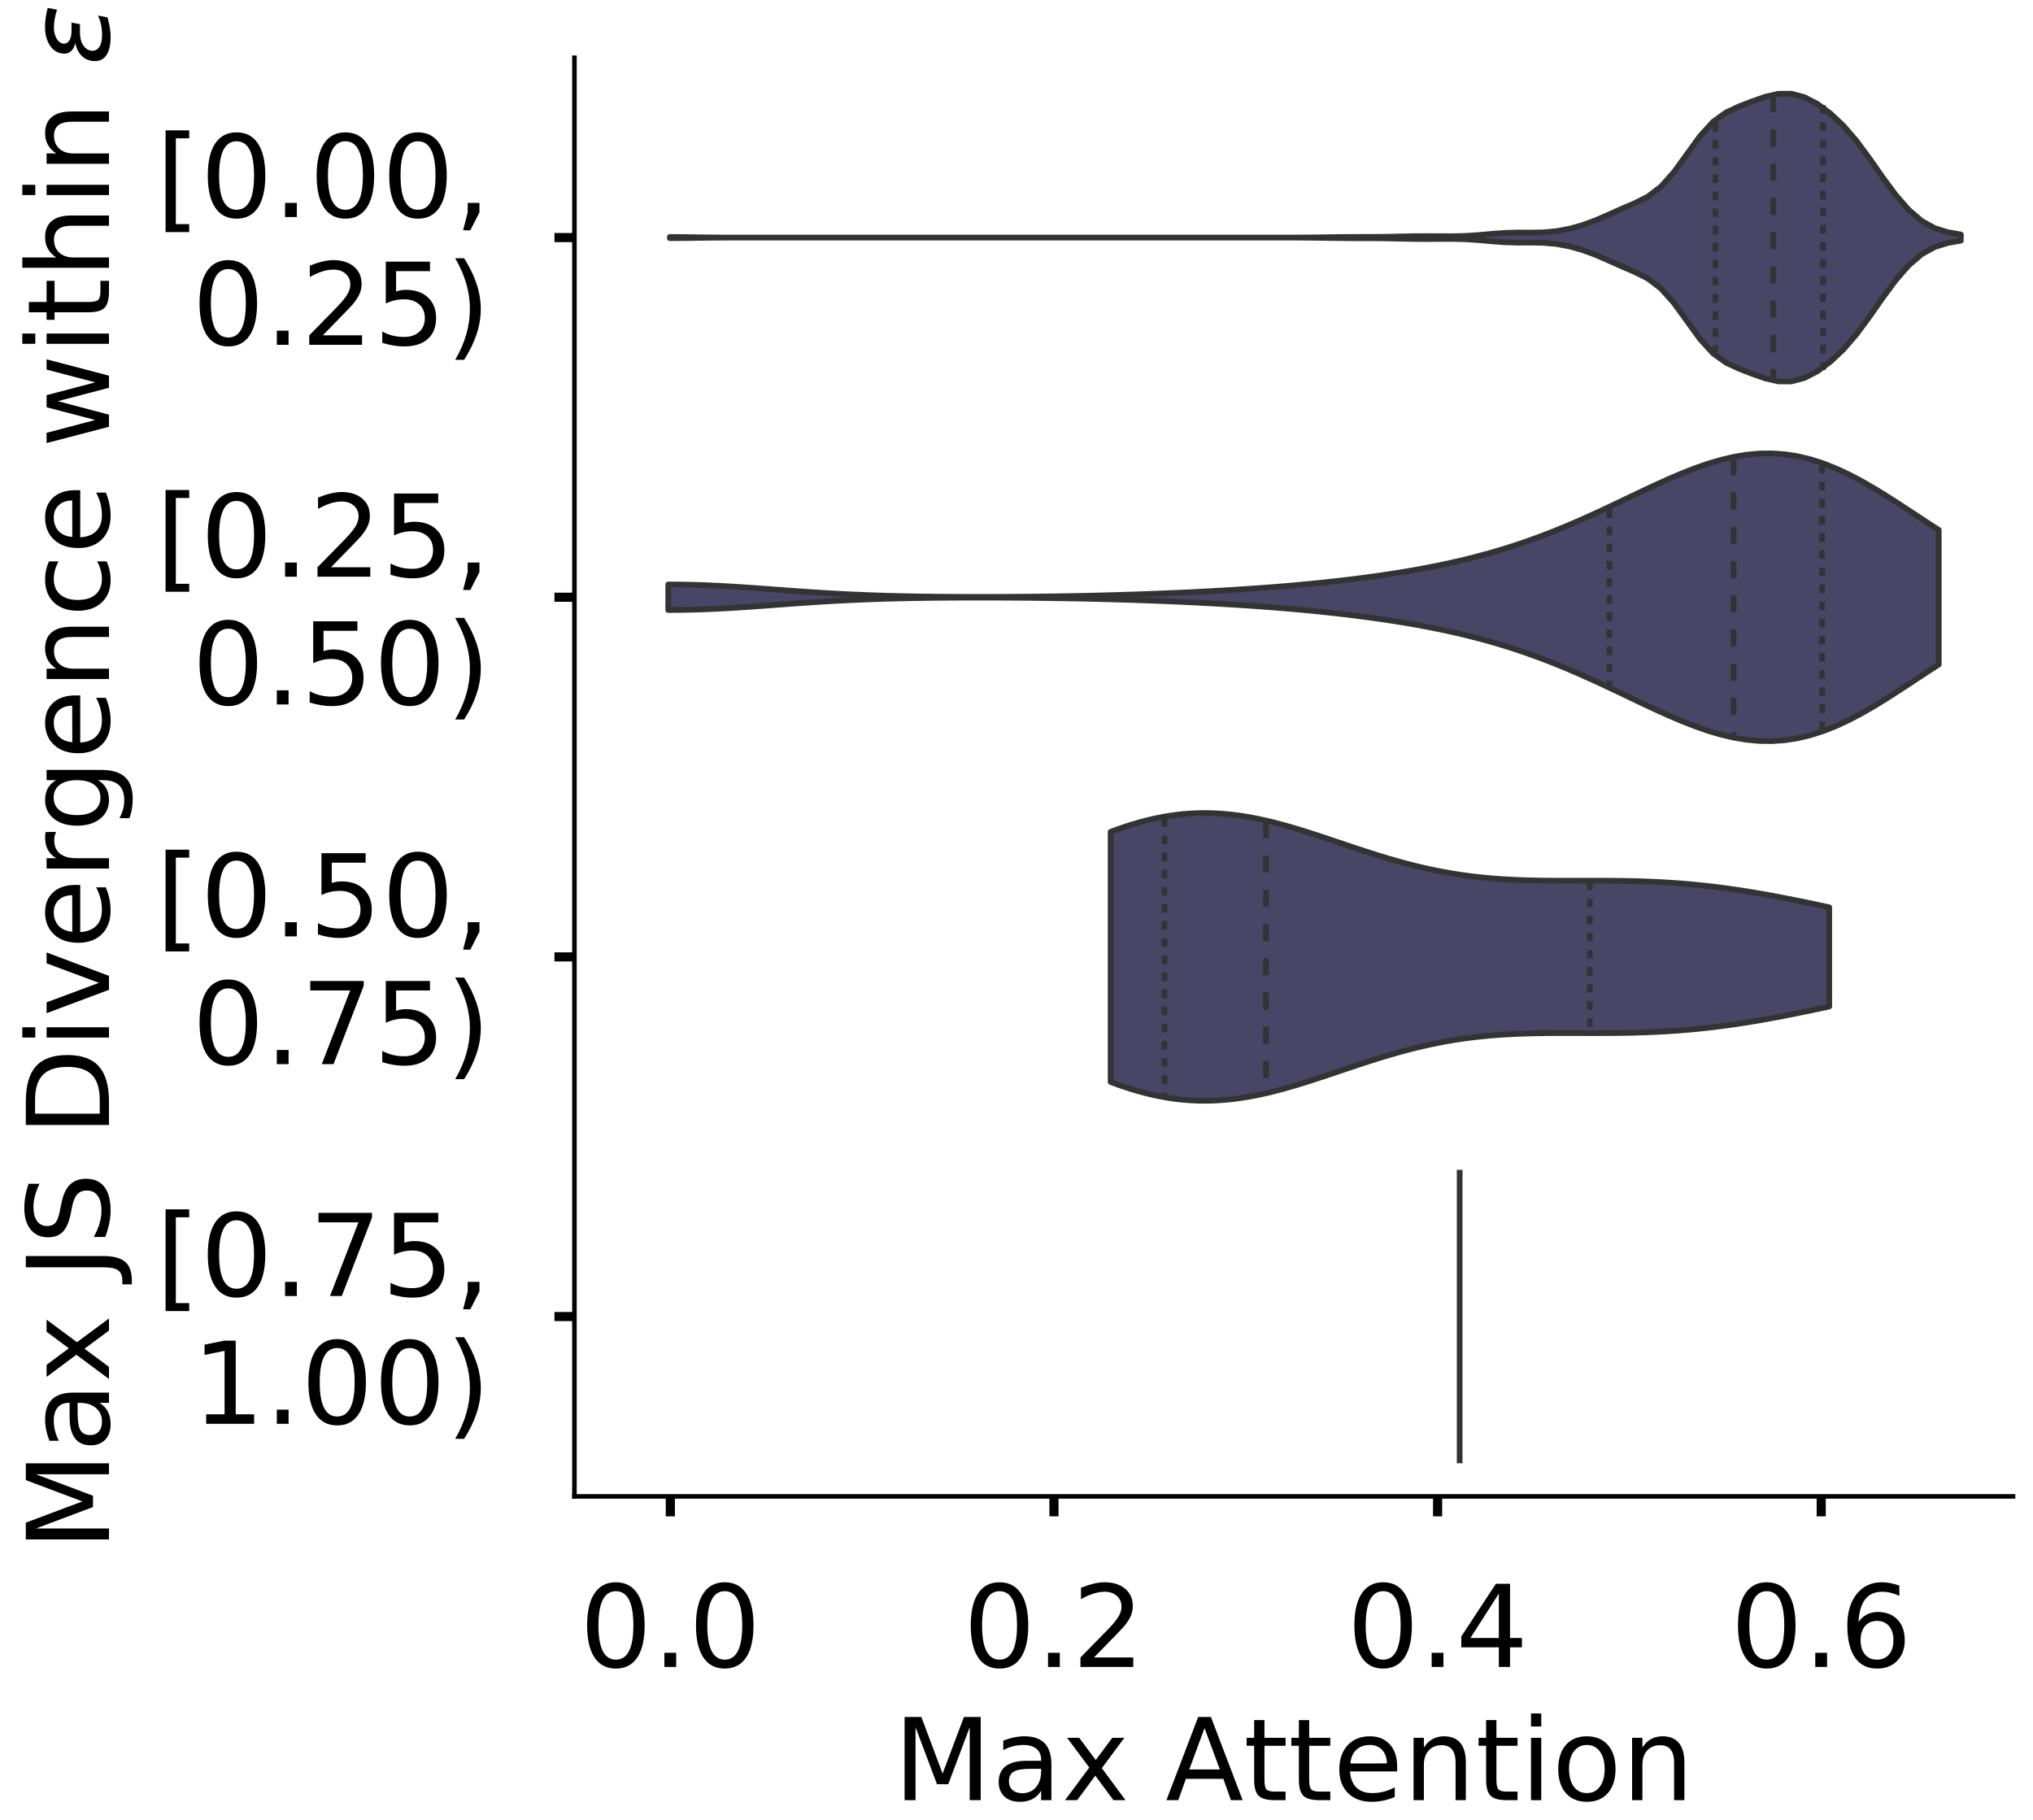 <?xml version="1.0" encoding="utf-8" standalone="no"?>
<!DOCTYPE svg PUBLIC "-//W3C//DTD SVG 1.1//EN"
  "http://www.w3.org/Graphics/SVG/1.1/DTD/svg11.dtd">
<!-- Created with matplotlib (https://matplotlib.org/) -->
<svg height="319.018pt" version="1.1" viewBox="0 0 356.395 319.018" width="356.395pt" xmlns="http://www.w3.org/2000/svg" xmlns:xlink="http://www.w3.org/1999/xlink">
 <defs>
  <style type="text/css">
*{stroke-linecap:butt;stroke-linejoin:round;}
  </style>
 </defs>
 <g id="figure_1">
  <g id="patch_1">
   <path d="M 0 319.018 
L 356.395 319.018 
L 356.395 -0 
L 0 -0 
z
" style="fill:#ffffff;"/>
  </g>
  <g id="axes_1">
   <g id="patch_2">
    <path d="M -266.855 262.318 
L -14.66 262.318 
L -14.66 10.123 
L -266.855 10.123 
z
" style="fill:#ffffff;"/>
   </g>
   <g id="patch_3">
    <path clip-path="url(#p6f1815438d)" d="M -255.392 262.318 
L -249.66 262.318 
L -249.66 250.157 
L -255.392 250.157 
z
" style="fill:#43406b;opacity:0.6;stroke:#000000;stroke-linejoin:miter;stroke-width:0.5;"/>
   </g>
   <g id="patch_4">
    <path clip-path="url(#p6f1815438d)" d="M -249.66 262.318 
L -243.928 262.318 
L -243.928 262.318 
L -249.66 262.318 
z
" style="fill:#43406b;opacity:0.6;stroke:#000000;stroke-linejoin:miter;stroke-width:0.5;"/>
   </g>
   <g id="patch_5">
    <path clip-path="url(#p6f1815438d)" d="M -243.928 262.318 
L -238.196 262.318 
L -238.196 262.318 
L -243.928 262.318 
z
" style="fill:#43406b;opacity:0.6;stroke:#000000;stroke-linejoin:miter;stroke-width:0.5;"/>
   </g>
   <g id="patch_6">
    <path clip-path="url(#p6f1815438d)" d="M -238.196 262.318 
L -232.465 262.318 
L -232.465 262.318 
L -238.196 262.318 
z
" style="fill:#43406b;opacity:0.6;stroke:#000000;stroke-linejoin:miter;stroke-width:0.5;"/>
   </g>
   <g id="patch_7">
    <path clip-path="url(#p6f1815438d)" d="M -232.465 262.318 
L -226.733 262.318 
L -226.733 262.318 
L -232.465 262.318 
z
" style="fill:#43406b;opacity:0.6;stroke:#000000;stroke-linejoin:miter;stroke-width:0.5;"/>
   </g>
   <g id="patch_8">
    <path clip-path="url(#p6f1815438d)" d="M -226.733 262.318 
L -221.001 262.318 
L -221.001 262.318 
L -226.733 262.318 
z
" style="fill:#43406b;opacity:0.6;stroke:#000000;stroke-linejoin:miter;stroke-width:0.5;"/>
   </g>
   <g id="patch_9">
    <path clip-path="url(#p6f1815438d)" d="M -221.001 262.318 
L -215.27 262.318 
L -215.27 262.318 
L -221.001 262.318 
z
" style="fill:#43406b;opacity:0.6;stroke:#000000;stroke-linejoin:miter;stroke-width:0.5;"/>
   </g>
   <g id="patch_10">
    <path clip-path="url(#p6f1815438d)" d="M -215.27 262.318 
L -209.538 262.318 
L -209.538 262.318 
L -215.27 262.318 
z
" style="fill:#43406b;opacity:0.6;stroke:#000000;stroke-linejoin:miter;stroke-width:0.5;"/>
   </g>
   <g id="patch_11">
    <path clip-path="url(#p6f1815438d)" d="M -209.538 262.318 
L -203.806 262.318 
L -203.806 262.318 
L -209.538 262.318 
z
" style="fill:#43406b;opacity:0.6;stroke:#000000;stroke-linejoin:miter;stroke-width:0.5;"/>
   </g>
   <g id="patch_12">
    <path clip-path="url(#p6f1815438d)" d="M -203.806 262.318 
L -198.075 262.318 
L -198.075 262.318 
L -203.806 262.318 
z
" style="fill:#43406b;opacity:0.6;stroke:#000000;stroke-linejoin:miter;stroke-width:0.5;"/>
   </g>
   <g id="patch_13">
    <path clip-path="url(#p6f1815438d)" d="M -198.075 262.318 
L -192.343 262.318 
L -192.343 262.318 
L -198.075 262.318 
z
" style="fill:#43406b;opacity:0.6;stroke:#000000;stroke-linejoin:miter;stroke-width:0.5;"/>
   </g>
   <g id="patch_14">
    <path clip-path="url(#p6f1815438d)" d="M -192.343 262.318 
L -186.611 262.318 
L -186.611 262.318 
L -192.343 262.318 
z
" style="fill:#43406b;opacity:0.6;stroke:#000000;stroke-linejoin:miter;stroke-width:0.5;"/>
   </g>
   <g id="patch_15">
    <path clip-path="url(#p6f1815438d)" d="M -186.611 262.318 
L -180.879 262.318 
L -180.879 262.318 
L -186.611 262.318 
z
" style="fill:#43406b;opacity:0.6;stroke:#000000;stroke-linejoin:miter;stroke-width:0.5;"/>
   </g>
   <g id="patch_16">
    <path clip-path="url(#p6f1815438d)" d="M -180.879 262.318 
L -175.148 262.318 
L -175.148 260.798 
L -180.879 260.798 
z
" style="fill:#43406b;opacity:0.6;stroke:#000000;stroke-linejoin:miter;stroke-width:0.5;"/>
   </g>
   <g id="patch_17">
    <path clip-path="url(#p6f1815438d)" d="M -175.148 262.318 
L -169.416 262.318 
L -169.416 259.278 
L -175.148 259.278 
z
" style="fill:#43406b;opacity:0.6;stroke:#000000;stroke-linejoin:miter;stroke-width:0.5;"/>
   </g>
   <g id="patch_18">
    <path clip-path="url(#p6f1815438d)" d="M -169.416 262.318 
L -163.684 262.318 
L -163.684 260.798 
L -169.416 260.798 
z
" style="fill:#43406b;opacity:0.6;stroke:#000000;stroke-linejoin:miter;stroke-width:0.5;"/>
   </g>
   <g id="patch_19">
    <path clip-path="url(#p6f1815438d)" d="M -163.684 262.318 
L -157.953 262.318 
L -157.953 259.278 
L -163.684 259.278 
z
" style="fill:#43406b;opacity:0.6;stroke:#000000;stroke-linejoin:miter;stroke-width:0.5;"/>
   </g>
   <g id="patch_20">
    <path clip-path="url(#p6f1815438d)" d="M -157.953 262.318 
L -152.221 262.318 
L -152.221 259.278 
L -157.953 259.278 
z
" style="fill:#43406b;opacity:0.6;stroke:#000000;stroke-linejoin:miter;stroke-width:0.5;"/>
   </g>
   <g id="patch_21">
    <path clip-path="url(#p6f1815438d)" d="M -152.221 262.318 
L -146.489 262.318 
L -146.489 260.798 
L -152.221 260.798 
z
" style="fill:#43406b;opacity:0.6;stroke:#000000;stroke-linejoin:miter;stroke-width:0.5;"/>
   </g>
   <g id="patch_22">
    <path clip-path="url(#p6f1815438d)" d="M -146.489 262.318 
L -140.757 262.318 
L -140.757 260.798 
L -146.489 260.798 
z
" style="fill:#43406b;opacity:0.6;stroke:#000000;stroke-linejoin:miter;stroke-width:0.5;"/>
   </g>
   <g id="patch_23">
    <path clip-path="url(#p6f1815438d)" d="M -140.757 262.318 
L -135.026 262.318 
L -135.026 260.798 
L -140.757 260.798 
z
" style="fill:#43406b;opacity:0.6;stroke:#000000;stroke-linejoin:miter;stroke-width:0.5;"/>
   </g>
   <g id="patch_24">
    <path clip-path="url(#p6f1815438d)" d="M -135.026 262.318 
L -129.294 262.318 
L -129.294 259.278 
L -135.026 259.278 
z
" style="fill:#43406b;opacity:0.6;stroke:#000000;stroke-linejoin:miter;stroke-width:0.5;"/>
   </g>
   <g id="patch_25">
    <path clip-path="url(#p6f1815438d)" d="M -129.294 262.318 
L -123.562 262.318 
L -123.562 253.197 
L -129.294 253.197 
z
" style="fill:#43406b;opacity:0.6;stroke:#000000;stroke-linejoin:miter;stroke-width:0.5;"/>
   </g>
   <g id="patch_26">
    <path clip-path="url(#p6f1815438d)" d="M -123.562 262.318 
L -117.831 262.318 
L -117.831 259.278 
L -123.562 259.278 
z
" style="fill:#43406b;opacity:0.6;stroke:#000000;stroke-linejoin:miter;stroke-width:0.5;"/>
   </g>
   <g id="patch_27">
    <path clip-path="url(#p6f1815438d)" d="M -117.831 262.318 
L -112.099 262.318 
L -112.099 251.677 
L -117.831 251.677 
z
" style="fill:#43406b;opacity:0.6;stroke:#000000;stroke-linejoin:miter;stroke-width:0.5;"/>
   </g>
   <g id="patch_28">
    <path clip-path="url(#p6f1815438d)" d="M -112.099 262.318 
L -106.367 262.318 
L -106.367 248.637 
L -112.099 248.637 
z
" style="fill:#43406b;opacity:0.6;stroke:#000000;stroke-linejoin:miter;stroke-width:0.5;"/>
   </g>
   <g id="patch_29">
    <path clip-path="url(#p6f1815438d)" d="M -106.367 262.318 
L -100.636 262.318 
L -100.636 248.637 
L -106.367 248.637 
z
" style="fill:#43406b;opacity:0.6;stroke:#000000;stroke-linejoin:miter;stroke-width:0.5;"/>
   </g>
   <g id="patch_30">
    <path clip-path="url(#p6f1815438d)" d="M -100.636 262.318 
L -94.904 262.318 
L -94.904 231.915 
L -100.636 231.915 
z
" style="fill:#43406b;opacity:0.6;stroke:#000000;stroke-linejoin:miter;stroke-width:0.5;"/>
   </g>
   <g id="patch_31">
    <path clip-path="url(#p6f1815438d)" d="M -94.904 262.318 
L -89.172 262.318 
L -89.172 206.072 
L -94.904 206.072 
z
" style="fill:#43406b;opacity:0.6;stroke:#000000;stroke-linejoin:miter;stroke-width:0.5;"/>
   </g>
   <g id="patch_32">
    <path clip-path="url(#p6f1815438d)" d="M -89.172 262.318 
L -83.44 262.318 
L -83.44 186.31 
L -89.172 186.31 
z
" style="fill:#43406b;opacity:0.6;stroke:#000000;stroke-linejoin:miter;stroke-width:0.5;"/>
   </g>
   <g id="patch_33">
    <path clip-path="url(#p6f1815438d)" d="M -83.44 262.318 
L -77.709 262.318 
L -77.709 105.741 
L -83.44 105.741 
z
" style="fill:#43406b;opacity:0.6;stroke:#000000;stroke-linejoin:miter;stroke-width:0.5;"/>
   </g>
   <g id="patch_34">
    <path clip-path="url(#p6f1815438d)" d="M -77.709 262.318 
L -71.977 262.318 
L -71.977 57.096 
L -77.709 57.096 
z
" style="fill:#43406b;opacity:0.6;stroke:#000000;stroke-linejoin:miter;stroke-width:0.5;"/>
   </g>
   <g id="patch_35">
    <path clip-path="url(#p6f1815438d)" d="M -71.977 262.318 
L -66.245 262.318 
L -66.245 35.814 
L -71.977 35.814 
z
" style="fill:#43406b;opacity:0.6;stroke:#000000;stroke-linejoin:miter;stroke-width:0.5;"/>
   </g>
   <g id="patch_36">
    <path clip-path="url(#p6f1815438d)" d="M -66.245 262.318 
L -60.514 262.318 
L -60.514 22.132 
L -66.245 22.132 
z
" style="fill:#43406b;opacity:0.6;stroke:#000000;stroke-linejoin:miter;stroke-width:0.5;"/>
   </g>
   <g id="patch_37">
    <path clip-path="url(#p6f1815438d)" d="M -60.514 262.318 
L -54.782 262.318 
L -54.782 63.177 
L -60.514 63.177 
z
" style="fill:#43406b;opacity:0.6;stroke:#000000;stroke-linejoin:miter;stroke-width:0.5;"/>
   </g>
   <g id="patch_38">
    <path clip-path="url(#p6f1815438d)" d="M -54.782 262.318 
L -49.05 262.318 
L -49.05 107.262 
L -54.782 107.262 
z
" style="fill:#43406b;opacity:0.6;stroke:#000000;stroke-linejoin:miter;stroke-width:0.5;"/>
   </g>
   <g id="patch_39">
    <path clip-path="url(#p6f1815438d)" d="M -49.05 262.318 
L -43.319 262.318 
L -43.319 180.229 
L -49.05 180.229 
z
" style="fill:#43406b;opacity:0.6;stroke:#000000;stroke-linejoin:miter;stroke-width:0.5;"/>
   </g>
   <g id="patch_40">
    <path clip-path="url(#p6f1815438d)" d="M -43.319 262.318 
L -37.587 262.318 
L -37.587 254.717 
L -43.319 254.717 
z
" style="fill:#43406b;opacity:0.6;stroke:#000000;stroke-linejoin:miter;stroke-width:0.5;"/>
   </g>
   <g id="patch_41">
    <path clip-path="url(#p6f1815438d)" d="M -37.587 262.318 
L -31.855 262.318 
L -31.855 259.278 
L -37.587 259.278 
z
" style="fill:#43406b;opacity:0.6;stroke:#000000;stroke-linejoin:miter;stroke-width:0.5;"/>
   </g>
   <g id="patch_42">
    <path clip-path="url(#p6f1815438d)" d="M -31.855 262.318 
L -26.123 262.318 
L -26.123 262.318 
L -31.855 262.318 
z
" style="fill:#43406b;opacity:0.6;stroke:#000000;stroke-linejoin:miter;stroke-width:0.5;"/>
   </g>
   <g id="matplotlib.axis_1">
    <g id="xtick_1">
     <g id="line2d_1">
      <defs>
       <path d="M 0 0 
L 0 3.5 
" id="mf4aac186ab" style="stroke:#000000;stroke-width:1.6;"/>
      </defs>
      <g/>
     </g>
     <g id="text_1">
      <!-- 0.0 -->
      <defs>
       <path d="M 31.781 66.406 
Q 24.172 66.406 20.328 58.906 
Q 16.5 51.422 16.5 36.375 
Q 16.5 21.391 20.328 13.891 
Q 24.172 6.391 31.781 6.391 
Q 39.453 6.391 43.281 13.891 
Q 47.125 21.391 47.125 36.375 
Q 47.125 51.422 43.281 58.906 
Q 39.453 66.406 31.781 66.406 
z
M 31.781 74.219 
Q 44.047 74.219 50.516 64.516 
Q 56.984 54.828 56.984 36.375 
Q 56.984 17.969 50.516 8.266 
Q 44.047 -1.422 31.781 -1.422 
Q 19.531 -1.422 13.062 8.266 
Q 6.594 17.969 6.594 36.375 
Q 6.594 54.828 13.062 64.516 
Q 19.531 74.219 31.781 74.219 
z
" id="DejaVuSans-48"/>
       <path d="M 10.688 12.406 
L 21 12.406 
L 21 0 
L 10.688 0 
z
" id="DejaVuSans-46"/>
      </defs>
      <g transform="translate(-271.295 292.215)scale(0.2 -0.2)">
       <use xlink:href="#DejaVuSans-48"/>
       <use x="63.623" xlink:href="#DejaVuSans-46"/>
       <use x="95.41" xlink:href="#DejaVuSans-48"/>
      </g>
     </g>
    </g>
    <g id="xtick_2">
     <g id="line2d_2">
      <g/>
     </g>
     <g id="text_2">
      <!-- 0.2 -->
      <defs>
       <path d="M 19.188 8.297 
L 53.609 8.297 
L 53.609 0 
L 7.328 0 
L 7.328 8.297 
Q 12.938 14.109 22.625 23.891 
Q 32.328 33.688 34.812 36.531 
Q 39.547 41.844 41.422 45.531 
Q 43.312 49.219 43.312 52.781 
Q 43.312 58.594 39.234 62.25 
Q 35.156 65.922 28.609 65.922 
Q 23.969 65.922 18.812 64.312 
Q 13.672 62.703 7.812 59.422 
L 7.812 69.391 
Q 13.766 71.781 18.938 73 
Q 24.125 74.219 28.422 74.219 
Q 39.75 74.219 46.484 68.547 
Q 53.219 62.891 53.219 53.422 
Q 53.219 48.922 51.531 44.891 
Q 49.859 40.875 45.406 35.406 
Q 44.188 33.984 37.641 27.219 
Q 31.109 20.453 19.188 8.297 
z
" id="DejaVuSans-50"/>
      </defs>
      <g transform="translate(-205.79 292.215)scale(0.2 -0.2)">
       <use xlink:href="#DejaVuSans-48"/>
       <use x="63.623" xlink:href="#DejaVuSans-46"/>
       <use x="95.41" xlink:href="#DejaVuSans-50"/>
      </g>
     </g>
    </g>
    <g id="xtick_3">
     <g id="line2d_3">
      <g/>
     </g>
     <g id="text_3">
      <!-- 0.4 -->
      <defs>
       <path d="M 37.797 64.312 
L 12.891 25.391 
L 37.797 25.391 
z
M 35.203 72.906 
L 47.609 72.906 
L 47.609 25.391 
L 58.016 25.391 
L 58.016 17.188 
L 47.609 17.188 
L 47.609 0 
L 37.797 0 
L 37.797 17.188 
L 4.891 17.188 
L 4.891 26.703 
z
" id="DejaVuSans-52"/>
      </defs>
      <g transform="translate(-140.284 292.215)scale(0.2 -0.2)">
       <use xlink:href="#DejaVuSans-48"/>
       <use x="63.623" xlink:href="#DejaVuSans-46"/>
       <use x="95.41" xlink:href="#DejaVuSans-52"/>
      </g>
     </g>
    </g>
    <g id="xtick_4">
     <g id="line2d_4">
      <g/>
     </g>
     <g id="text_4">
      <!-- 0.6 -->
      <defs>
       <path d="M 33.016 40.375 
Q 26.375 40.375 22.484 35.828 
Q 18.609 31.297 18.609 23.391 
Q 18.609 15.531 22.484 10.953 
Q 26.375 6.391 33.016 6.391 
Q 39.656 6.391 43.531 10.953 
Q 47.406 15.531 47.406 23.391 
Q 47.406 31.297 43.531 35.828 
Q 39.656 40.375 33.016 40.375 
z
M 52.594 71.297 
L 52.594 62.312 
Q 48.875 64.062 45.094 64.984 
Q 41.312 65.922 37.594 65.922 
Q 27.828 65.922 22.672 59.328 
Q 17.531 52.734 16.797 39.406 
Q 19.672 43.656 24.016 45.922 
Q 28.375 48.188 33.594 48.188 
Q 44.578 48.188 50.953 41.516 
Q 57.328 34.859 57.328 23.391 
Q 57.328 12.156 50.688 5.359 
Q 44.047 -1.422 33.016 -1.422 
Q 20.359 -1.422 13.672 8.266 
Q 6.984 17.969 6.984 36.375 
Q 6.984 53.656 15.188 63.938 
Q 23.391 74.219 37.203 74.219 
Q 40.922 74.219 44.703 73.484 
Q 48.484 72.75 52.594 71.297 
z
" id="DejaVuSans-54"/>
      </defs>
      <g transform="translate(-74.779 292.215)scale(0.2 -0.2)">
       <use xlink:href="#DejaVuSans-48"/>
       <use x="63.623" xlink:href="#DejaVuSans-46"/>
       <use x="95.41" xlink:href="#DejaVuSans-54"/>
      </g>
     </g>
    </g>
    <g id="text_5">
     <!--   -->
     <defs>
      <path id="DejaVuSans-32"/>
     </defs>
     <g transform="translate(-143.936 315.571)scale(0.2 -0.2)">
      <use xlink:href="#DejaVuSans-32"/>
     </g>
    </g>
   </g>
   <g id="matplotlib.axis_2">
    <g id="ytick_1">
     <g id="line2d_5">
      <defs>
       <path d="M 0 0 
L -3.5 0 
" id="m6518c28e8a" style="stroke:#000000;stroke-width:1.6;"/>
      </defs>
      <g/>
     </g>
     <g id="text_6">
      <!-- 0.00 -->
      <g transform="translate(-326.086 269.917)scale(0.2 -0.2)">
       <use xlink:href="#DejaVuSans-48"/>
       <use x="63.623" xlink:href="#DejaVuSans-46"/>
       <use x="95.41" xlink:href="#DejaVuSans-48"/>
       <use x="159.033" xlink:href="#DejaVuSans-48"/>
      </g>
     </g>
    </g>
    <g id="ytick_2">
     <g id="line2d_6">
      <g/>
     </g>
     <g id="text_7">
      <!-- 0.05 -->
      <defs>
       <path d="M 10.797 72.906 
L 49.516 72.906 
L 49.516 64.594 
L 19.828 64.594 
L 19.828 46.734 
Q 21.969 47.469 24.109 47.828 
Q 26.266 48.188 28.422 48.188 
Q 40.625 48.188 47.75 41.5 
Q 54.891 34.812 54.891 23.391 
Q 54.891 11.625 47.562 5.094 
Q 40.234 -1.422 26.906 -1.422 
Q 22.312 -1.422 17.547 -0.641 
Q 12.797 0.141 7.719 1.703 
L 7.719 11.625 
Q 12.109 9.234 16.797 8.062 
Q 21.484 6.891 26.703 6.891 
Q 35.156 6.891 40.078 11.328 
Q 45.016 15.766 45.016 23.391 
Q 45.016 31 40.078 35.438 
Q 35.156 39.891 26.703 39.891 
Q 22.75 39.891 18.812 39.016 
Q 14.891 38.141 10.797 36.281 
z
" id="DejaVuSans-53"/>
      </defs>
      <g transform="translate(-326.086 193.909)scale(0.2 -0.2)">
       <use xlink:href="#DejaVuSans-48"/>
       <use x="63.623" xlink:href="#DejaVuSans-46"/>
       <use x="95.41" xlink:href="#DejaVuSans-48"/>
       <use x="159.033" xlink:href="#DejaVuSans-53"/>
      </g>
     </g>
    </g>
    <g id="ytick_3">
     <g id="line2d_7">
      <g/>
     </g>
     <g id="text_8">
      <!-- 0.10 -->
      <defs>
       <path d="M 12.406 8.297 
L 28.516 8.297 
L 28.516 63.922 
L 10.984 60.406 
L 10.984 69.391 
L 28.422 72.906 
L 38.281 72.906 
L 38.281 8.297 
L 54.391 8.297 
L 54.391 0 
L 12.406 0 
z
" id="DejaVuSans-49"/>
      </defs>
      <g transform="translate(-326.086 117.9)scale(0.2 -0.2)">
       <use xlink:href="#DejaVuSans-48"/>
       <use x="63.623" xlink:href="#DejaVuSans-46"/>
       <use x="95.41" xlink:href="#DejaVuSans-49"/>
       <use x="159.033" xlink:href="#DejaVuSans-48"/>
      </g>
     </g>
    </g>
    <g id="ytick_4">
     <g id="line2d_8">
      <g/>
     </g>
     <g id="text_9">
      <!-- 0.15 -->
      <g transform="translate(-326.086 41.892)scale(0.2 -0.2)">
       <use xlink:href="#DejaVuSans-48"/>
       <use x="63.623" xlink:href="#DejaVuSans-46"/>
       <use x="95.41" xlink:href="#DejaVuSans-49"/>
       <use x="159.033" xlink:href="#DejaVuSans-53"/>
      </g>
     </g>
    </g>
    <g id="text_10">
     <!--   -->
     <g transform="translate(-333.747 139.017)rotate(-90)scale(0.176 -0.176)">
      <use xlink:href="#DejaVuSans-32"/>
     </g>
    </g>
   </g>
   <g id="patch_43">
    <path style="fill:none;stroke:#000000;stroke-linecap:square;stroke-linejoin:miter;stroke-width:0.8;"/>
   </g>
   <g id="patch_44">
    <path style="fill:none;stroke:#000000;stroke-linecap:square;stroke-linejoin:miter;stroke-width:0.8;"/>
   </g>
  </g>
  <g id="axes_2">
   <g id="patch_45">
    <path d="M 100.7 262.318 
L 352.895 262.318 
L 352.895 10.123 
L 100.7 10.123 
z
" style="fill:#ffffff;"/>
   </g>
   <g id="PolyCollection_1">
    <defs>
     <path d="M 117.432 -277.265 
L 117.432 -277.476 
L 119.718 -277.462 
L 122.004 -277.428 
L 124.29 -277.397 
L 126.576 -277.379 
L 128.862 -277.373 
L 131.148 -277.371 
L 133.434 -277.371 
L 135.72 -277.371 
L 138.006 -277.371 
L 140.292 -277.371 
L 142.578 -277.371 
L 144.864 -277.371 
L 147.15 -277.371 
L 149.436 -277.371 
L 151.722 -277.371 
L 154.008 -277.371 
L 156.294 -277.371 
L 158.58 -277.371 
L 160.866 -277.371 
L 163.152 -277.371 
L 165.438 -277.371 
L 167.724 -277.371 
L 170.01 -277.371 
L 172.296 -277.371 
L 174.582 -277.371 
L 176.867 -277.371 
L 179.153 -277.371 
L 181.439 -277.371 
L 183.725 -277.371 
L 186.011 -277.371 
L 188.297 -277.371 
L 190.583 -277.371 
L 192.869 -277.371 
L 195.155 -277.371 
L 197.441 -277.371 
L 199.727 -277.371 
L 202.013 -277.371 
L 204.299 -277.371 
L 206.585 -277.371 
L 208.871 -277.371 
L 211.157 -277.371 
L 213.443 -277.371 
L 215.729 -277.371 
L 218.015 -277.371 
L 220.301 -277.371 
L 222.587 -277.371 
L 224.873 -277.372 
L 227.159 -277.377 
L 229.445 -277.39 
L 231.731 -277.418 
L 234.017 -277.454 
L 236.303 -277.48 
L 238.589 -277.486 
L 240.875 -277.488 
L 243.161 -277.513 
L 245.447 -277.564 
L 247.733 -277.611 
L 250.019 -277.627 
L 252.305 -277.614 
L 254.591 -277.607 
L 256.877 -277.661 
L 259.163 -277.811 
L 261.449 -278.019 
L 263.735 -278.189 
L 266.021 -278.254 
L 268.307 -278.246 
L 270.593 -278.286 
L 272.879 -278.496 
L 275.165 -278.927 
L 277.451 -279.567 
L 279.737 -280.406 
L 282.023 -281.405 
L 284.309 -282.43 
L 286.595 -283.409 
L 288.881 -284.558 
L 291.167 -286.294 
L 293.453 -288.849 
L 295.739 -292.007 
L 298.025 -295.161 
L 300.311 -297.669 
L 302.597 -299.31 
L 304.883 -300.374 
L 307.169 -301.256 
L 309.455 -302.057 
L 311.741 -302.582 
L 314.027 -302.59 
L 316.313 -301.988 
L 318.599 -300.808 
L 320.885 -299.122 
L 323.171 -296.965 
L 325.457 -294.314 
L 327.743 -291.223 
L 330.029 -287.951 
L 332.315 -284.861 
L 334.601 -282.243 
L 336.887 -280.282 
L 339.173 -279.021 
L 341.459 -278.31 
L 343.745 -277.911 
L 343.745 -276.83 
L 343.745 -276.83 
L 341.459 -276.431 
L 339.173 -275.72 
L 336.887 -274.459 
L 334.601 -272.498 
L 332.315 -269.88 
L 330.029 -266.79 
L 327.743 -263.518 
L 325.457 -260.427 
L 323.171 -257.777 
L 320.885 -255.62 
L 318.599 -253.933 
L 316.313 -252.754 
L 314.027 -252.151 
L 311.741 -252.159 
L 309.455 -252.684 
L 307.169 -253.485 
L 304.883 -254.367 
L 302.597 -255.431 
L 300.311 -257.072 
L 298.025 -259.58 
L 295.739 -262.734 
L 293.453 -265.892 
L 291.167 -268.448 
L 288.881 -270.183 
L 286.595 -271.332 
L 284.309 -272.311 
L 282.023 -273.336 
L 279.737 -274.335 
L 277.451 -275.174 
L 275.165 -275.814 
L 272.879 -276.245 
L 270.593 -276.455 
L 268.307 -276.495 
L 266.021 -276.488 
L 263.735 -276.552 
L 261.449 -276.722 
L 259.163 -276.93 
L 256.877 -277.08 
L 254.591 -277.135 
L 252.305 -277.128 
L 250.019 -277.114 
L 247.733 -277.13 
L 245.447 -277.178 
L 243.161 -277.228 
L 240.875 -277.253 
L 238.589 -277.255 
L 236.303 -277.261 
L 234.017 -277.288 
L 231.731 -277.323 
L 229.445 -277.351 
L 227.159 -277.365 
L 224.873 -277.369 
L 222.587 -277.37 
L 220.301 -277.371 
L 218.015 -277.371 
L 215.729 -277.371 
L 213.443 -277.371 
L 211.157 -277.371 
L 208.871 -277.371 
L 206.585 -277.371 
L 204.299 -277.371 
L 202.013 -277.371 
L 199.727 -277.371 
L 197.441 -277.371 
L 195.155 -277.371 
L 192.869 -277.371 
L 190.583 -277.371 
L 188.297 -277.371 
L 186.011 -277.371 
L 183.725 -277.371 
L 181.439 -277.371 
L 179.153 -277.371 
L 176.867 -277.371 
L 174.582 -277.371 
L 172.296 -277.371 
L 170.01 -277.371 
L 167.724 -277.371 
L 165.438 -277.371 
L 163.152 -277.371 
L 160.866 -277.371 
L 158.58 -277.371 
L 156.294 -277.371 
L 154.008 -277.371 
L 151.722 -277.371 
L 149.436 -277.371 
L 147.15 -277.371 
L 144.864 -277.371 
L 142.578 -277.371 
L 140.292 -277.371 
L 138.006 -277.371 
L 135.72 -277.371 
L 133.434 -277.371 
L 131.148 -277.37 
L 128.862 -277.368 
L 126.576 -277.362 
L 124.29 -277.344 
L 122.004 -277.313 
L 119.718 -277.279 
L 117.432 -277.265 
z
" id="mc556d02e94" style="stroke:#333333;"/>
    </defs>
    <g clip-path="url(#pa2f96d1b0a)">
     <use style="fill:#484566;stroke:#333333;" x="0" xlink:href="#mc556d02e94" y="319.018"/>
    </g>
   </g>
   <g id="PolyCollection_2">
    <defs>
     <path d="M 117.147 -212.086 
L 117.147 -216.558 
L 119.397 -216.546 
L 121.647 -216.502 
L 123.896 -216.426 
L 126.146 -216.322 
L 128.396 -216.195 
L 130.646 -216.05 
L 132.895 -215.892 
L 135.145 -215.727 
L 137.395 -215.561 
L 139.645 -215.398 
L 141.894 -215.242 
L 144.144 -215.097 
L 146.394 -214.966 
L 148.643 -214.849 
L 150.893 -214.747 
L 153.143 -214.66 
L 155.393 -214.587 
L 157.642 -214.528 
L 159.892 -214.481 
L 162.142 -214.445 
L 164.392 -214.419 
L 166.641 -214.4 
L 168.891 -214.39 
L 171.141 -214.385 
L 173.391 -214.387 
L 175.64 -214.394 
L 177.89 -214.407 
L 180.14 -214.425 
L 182.39 -214.448 
L 184.639 -214.478 
L 186.889 -214.513 
L 189.139 -214.554 
L 191.389 -214.602 
L 193.638 -214.657 
L 195.888 -214.719 
L 198.138 -214.788 
L 200.388 -214.864 
L 202.637 -214.947 
L 204.887 -215.038 
L 207.137 -215.136 
L 209.387 -215.243 
L 211.636 -215.358 
L 213.886 -215.482 
L 216.136 -215.616 
L 218.386 -215.76 
L 220.635 -215.916 
L 222.885 -216.083 
L 225.135 -216.264 
L 227.385 -216.459 
L 229.634 -216.669 
L 231.884 -216.896 
L 234.134 -217.139 
L 236.383 -217.401 
L 238.633 -217.682 
L 240.883 -217.985 
L 243.133 -218.31 
L 245.382 -218.661 
L 247.632 -219.04 
L 249.882 -219.449 
L 252.132 -219.892 
L 254.381 -220.371 
L 256.631 -220.892 
L 258.881 -221.456 
L 261.131 -222.066 
L 263.38 -222.727 
L 265.63 -223.439 
L 267.88 -224.204 
L 270.13 -225.022 
L 272.379 -225.893 
L 274.629 -226.814 
L 276.879 -227.781 
L 279.129 -228.789 
L 281.378 -229.829 
L 283.628 -230.892 
L 285.878 -231.966 
L 288.128 -233.036 
L 290.377 -234.088 
L 292.627 -235.102 
L 294.877 -236.059 
L 297.127 -236.94 
L 299.376 -237.724 
L 301.626 -238.391 
L 303.876 -238.922 
L 306.126 -239.3 
L 308.375 -239.51 
L 310.625 -239.541 
L 312.875 -239.386 
L 315.124 -239.04 
L 317.374 -238.505 
L 319.624 -237.787 
L 321.874 -236.897 
L 324.123 -235.85 
L 326.373 -234.666 
L 328.623 -233.368 
L 330.873 -231.982 
L 333.122 -230.536 
L 335.372 -229.058 
L 337.622 -227.576 
L 339.872 -226.117 
L 339.872 -202.527 
L 339.872 -202.527 
L 337.622 -201.068 
L 335.372 -199.586 
L 333.122 -198.108 
L 330.873 -196.661 
L 328.623 -195.275 
L 326.373 -193.978 
L 324.123 -192.794 
L 321.874 -191.747 
L 319.624 -190.857 
L 317.374 -190.139 
L 315.124 -189.604 
L 312.875 -189.258 
L 310.625 -189.102 
L 308.375 -189.134 
L 306.126 -189.344 
L 303.876 -189.722 
L 301.626 -190.253 
L 299.376 -190.92 
L 297.127 -191.704 
L 294.877 -192.585 
L 292.627 -193.542 
L 290.377 -194.556 
L 288.128 -195.607 
L 285.878 -196.678 
L 283.628 -197.752 
L 281.378 -198.815 
L 279.129 -199.855 
L 276.879 -200.862 
L 274.629 -201.83 
L 272.379 -202.751 
L 270.13 -203.621 
L 267.88 -204.44 
L 265.63 -205.205 
L 263.38 -205.917 
L 261.131 -206.577 
L 258.881 -207.188 
L 256.631 -207.752 
L 254.381 -208.272 
L 252.132 -208.752 
L 249.882 -209.195 
L 247.632 -209.604 
L 245.382 -209.983 
L 243.133 -210.333 
L 240.883 -210.659 
L 238.633 -210.961 
L 236.383 -211.243 
L 234.134 -211.505 
L 231.884 -211.748 
L 229.634 -211.974 
L 227.385 -212.185 
L 225.135 -212.38 
L 222.885 -212.56 
L 220.635 -212.728 
L 218.386 -212.884 
L 216.136 -213.028 
L 213.886 -213.162 
L 211.636 -213.286 
L 209.387 -213.401 
L 207.137 -213.507 
L 204.887 -213.606 
L 202.637 -213.697 
L 200.388 -213.78 
L 198.138 -213.856 
L 195.888 -213.925 
L 193.638 -213.986 
L 191.389 -214.041 
L 189.139 -214.089 
L 186.889 -214.131 
L 184.639 -214.166 
L 182.39 -214.195 
L 180.14 -214.219 
L 177.89 -214.237 
L 175.64 -214.25 
L 173.391 -214.257 
L 171.141 -214.258 
L 168.891 -214.254 
L 166.641 -214.243 
L 164.392 -214.225 
L 162.142 -214.199 
L 159.892 -214.163 
L 157.642 -214.116 
L 155.393 -214.057 
L 153.143 -213.984 
L 150.893 -213.897 
L 148.643 -213.795 
L 146.394 -213.678 
L 144.144 -213.546 
L 141.894 -213.401 
L 139.645 -213.246 
L 137.395 -213.083 
L 135.145 -212.916 
L 132.895 -212.751 
L 130.646 -212.594 
L 128.396 -212.448 
L 126.146 -212.321 
L 123.896 -212.218 
L 121.647 -212.142 
L 119.397 -212.097 
L 117.147 -212.086 
z
" id="m88b8d3ee7a" style="stroke:#333333;"/>
    </defs>
    <g clip-path="url(#pa2f96d1b0a)">
     <use style="fill:#484566;stroke:#333333;" x="0" xlink:href="#m88b8d3ee7a" y="319.018"/>
    </g>
   </g>
   <g id="PolyCollection_3">
    <defs>
     <path d="M 194.701 -129.347 
L 194.701 -173.199 
L 195.974 -173.668 
L 197.246 -174.107 
L 198.519 -174.512 
L 199.791 -174.884 
L 201.064 -175.219 
L 202.336 -175.518 
L 203.608 -175.777 
L 204.881 -175.998 
L 206.153 -176.178 
L 207.426 -176.318 
L 208.698 -176.417 
L 209.971 -176.475 
L 211.243 -176.493 
L 212.516 -176.47 
L 213.788 -176.409 
L 215.061 -176.309 
L 216.333 -176.173 
L 217.606 -176.001 
L 218.878 -175.795 
L 220.151 -175.558 
L 221.423 -175.29 
L 222.696 -174.996 
L 223.968 -174.675 
L 225.24 -174.332 
L 226.513 -173.969 
L 227.785 -173.588 
L 229.058 -173.193 
L 230.33 -172.785 
L 231.603 -172.368 
L 232.875 -171.945 
L 234.148 -171.517 
L 235.42 -171.088 
L 236.693 -170.661 
L 237.965 -170.237 
L 239.238 -169.819 
L 240.51 -169.41 
L 241.783 -169.01 
L 243.055 -168.624 
L 244.328 -168.251 
L 245.6 -167.893 
L 246.872 -167.553 
L 248.145 -167.23 
L 249.417 -166.926 
L 250.69 -166.642 
L 251.962 -166.379 
L 253.235 -166.135 
L 254.507 -165.912 
L 255.78 -165.71 
L 257.052 -165.529 
L 258.325 -165.367 
L 259.597 -165.224 
L 260.87 -165.1 
L 262.142 -164.993 
L 263.415 -164.904 
L 264.687 -164.829 
L 265.96 -164.769 
L 267.232 -164.722 
L 268.504 -164.686 
L 269.777 -164.66 
L 271.049 -164.643 
L 272.322 -164.633 
L 273.594 -164.628 
L 274.867 -164.627 
L 276.139 -164.629 
L 277.412 -164.631 
L 278.684 -164.634 
L 279.957 -164.634 
L 281.229 -164.632 
L 282.502 -164.625 
L 283.774 -164.612 
L 285.047 -164.593 
L 286.319 -164.566 
L 287.591 -164.531 
L 288.864 -164.487 
L 290.136 -164.432 
L 291.409 -164.367 
L 292.681 -164.292 
L 293.954 -164.205 
L 295.226 -164.106 
L 296.499 -163.995 
L 297.771 -163.873 
L 299.044 -163.738 
L 300.316 -163.592 
L 301.589 -163.434 
L 302.861 -163.265 
L 304.134 -163.085 
L 305.406 -162.894 
L 306.679 -162.693 
L 307.951 -162.482 
L 309.223 -162.262 
L 310.496 -162.033 
L 311.768 -161.796 
L 313.041 -161.552 
L 314.313 -161.301 
L 315.586 -161.044 
L 316.858 -160.782 
L 318.131 -160.515 
L 319.403 -160.245 
L 320.676 -159.971 
L 320.676 -142.576 
L 320.676 -142.576 
L 319.403 -142.302 
L 318.131 -142.031 
L 316.858 -141.764 
L 315.586 -141.502 
L 314.313 -141.245 
L 313.041 -140.994 
L 311.768 -140.75 
L 310.496 -140.513 
L 309.223 -140.285 
L 307.951 -140.064 
L 306.679 -139.853 
L 305.406 -139.652 
L 304.134 -139.461 
L 302.861 -139.281 
L 301.589 -139.112 
L 300.316 -138.954 
L 299.044 -138.808 
L 297.771 -138.674 
L 296.499 -138.551 
L 295.226 -138.441 
L 293.954 -138.342 
L 292.681 -138.255 
L 291.409 -138.179 
L 290.136 -138.114 
L 288.864 -138.06 
L 287.591 -138.015 
L 286.319 -137.98 
L 285.047 -137.953 
L 283.774 -137.934 
L 282.502 -137.922 
L 281.229 -137.915 
L 279.957 -137.912 
L 278.684 -137.912 
L 277.412 -137.915 
L 276.139 -137.917 
L 274.867 -137.919 
L 273.594 -137.918 
L 272.322 -137.914 
L 271.049 -137.903 
L 269.777 -137.886 
L 268.504 -137.86 
L 267.232 -137.825 
L 265.96 -137.777 
L 264.687 -137.717 
L 263.415 -137.643 
L 262.142 -137.553 
L 260.87 -137.446 
L 259.597 -137.322 
L 258.325 -137.18 
L 257.052 -137.018 
L 255.78 -136.836 
L 254.507 -136.634 
L 253.235 -136.411 
L 251.962 -136.168 
L 250.69 -135.904 
L 249.417 -135.62 
L 248.145 -135.316 
L 246.872 -134.994 
L 245.6 -134.653 
L 244.328 -134.296 
L 243.055 -133.923 
L 241.783 -133.536 
L 240.51 -133.137 
L 239.238 -132.727 
L 237.965 -132.309 
L 236.693 -131.886 
L 235.42 -131.458 
L 234.148 -131.029 
L 232.875 -130.602 
L 231.603 -130.178 
L 230.33 -129.761 
L 229.058 -129.353 
L 227.785 -128.958 
L 226.513 -128.577 
L 225.24 -128.214 
L 223.968 -127.871 
L 222.696 -127.551 
L 221.423 -127.256 
L 220.151 -126.988 
L 218.878 -126.751 
L 217.606 -126.545 
L 216.333 -126.373 
L 215.061 -126.237 
L 213.788 -126.137 
L 212.516 -126.076 
L 211.243 -126.054 
L 209.971 -126.071 
L 208.698 -126.13 
L 207.426 -126.228 
L 206.153 -126.368 
L 204.881 -126.549 
L 203.608 -126.769 
L 202.336 -127.029 
L 201.064 -127.327 
L 199.791 -127.662 
L 198.519 -128.034 
L 197.246 -128.44 
L 195.974 -128.878 
L 194.701 -129.347 
z
" id="m943ffdc641" style="stroke:#333333;"/>
    </defs>
    <g clip-path="url(#pa2f96d1b0a)">
     <use style="fill:#484566;stroke:#333333;" x="0" xlink:href="#m943ffdc641" y="319.018"/>
    </g>
   </g>
   <g id="patch_46">
    <path clip-path="url(#pa2f96d1b0a)" d="M 117.513 41.648 
L 117.513 41.648 
L 117.513 41.648 
L 117.513 41.648 
z
" style="fill:#484566;stroke:#333333;stroke-linejoin:miter;stroke-width:0.5;"/>
   </g>
   <g id="matplotlib.axis_3">
    <g id="xtick_5">
     <g id="line2d_9">
      <g>
       <use style="stroke:#000000;stroke-width:1.6;" x="117.513" xlink:href="#mf4aac186ab" y="262.318"/>
      </g>
     </g>
     <g id="text_11">
      <!-- 0.0 -->
      <g transform="translate(101.61 292.215)scale(0.2 -0.2)">
       <use xlink:href="#DejaVuSans-48"/>
       <use x="63.623" xlink:href="#DejaVuSans-46"/>
       <use x="95.41" xlink:href="#DejaVuSans-48"/>
      </g>
     </g>
    </g>
    <g id="xtick_6">
     <g id="line2d_10">
      <g>
       <use style="stroke:#000000;stroke-width:1.6;" x="184.765" xlink:href="#mf4aac186ab" y="262.318"/>
      </g>
     </g>
     <g id="text_12">
      <!-- 0.2 -->
      <g transform="translate(168.862 292.215)scale(0.2 -0.2)">
       <use xlink:href="#DejaVuSans-48"/>
       <use x="63.623" xlink:href="#DejaVuSans-46"/>
       <use x="95.41" xlink:href="#DejaVuSans-50"/>
      </g>
     </g>
    </g>
    <g id="xtick_7">
     <g id="line2d_11">
      <g>
       <use style="stroke:#000000;stroke-width:1.6;" x="252.017" xlink:href="#mf4aac186ab" y="262.318"/>
      </g>
     </g>
     <g id="text_13">
      <!-- 0.4 -->
      <g transform="translate(236.114 292.215)scale(0.2 -0.2)">
       <use xlink:href="#DejaVuSans-48"/>
       <use x="63.623" xlink:href="#DejaVuSans-46"/>
       <use x="95.41" xlink:href="#DejaVuSans-52"/>
      </g>
     </g>
    </g>
    <g id="xtick_8">
     <g id="line2d_12">
      <g>
       <use style="stroke:#000000;stroke-width:1.6;" x="319.269" xlink:href="#mf4aac186ab" y="262.318"/>
      </g>
     </g>
     <g id="text_14">
      <!-- 0.6 -->
      <g transform="translate(303.366 292.215)scale(0.2 -0.2)">
       <use xlink:href="#DejaVuSans-48"/>
       <use x="63.623" xlink:href="#DejaVuSans-46"/>
       <use x="95.41" xlink:href="#DejaVuSans-54"/>
      </g>
     </g>
    </g>
    <g id="text_15">
     <!-- Max Attention -->
     <defs>
      <path d="M 9.812 72.906 
L 24.516 72.906 
L 43.109 23.297 
L 61.812 72.906 
L 76.516 72.906 
L 76.516 0 
L 66.891 0 
L 66.891 64.016 
L 48.094 14.016 
L 38.188 14.016 
L 19.391 64.016 
L 19.391 0 
L 9.812 0 
z
" id="DejaVuSans-77"/>
      <path d="M 34.281 27.484 
Q 23.391 27.484 19.188 25 
Q 14.984 22.516 14.984 16.5 
Q 14.984 11.719 18.141 8.906 
Q 21.297 6.109 26.703 6.109 
Q 34.188 6.109 38.703 11.406 
Q 43.219 16.703 43.219 25.484 
L 43.219 27.484 
z
M 52.203 31.203 
L 52.203 0 
L 43.219 0 
L 43.219 8.297 
Q 40.141 3.328 35.547 0.953 
Q 30.953 -1.422 24.312 -1.422 
Q 15.922 -1.422 10.953 3.297 
Q 6 8.016 6 15.922 
Q 6 25.141 12.172 29.828 
Q 18.359 34.516 30.609 34.516 
L 43.219 34.516 
L 43.219 35.406 
Q 43.219 41.609 39.141 45 
Q 35.062 48.391 27.688 48.391 
Q 23 48.391 18.547 47.266 
Q 14.109 46.141 10.016 43.891 
L 10.016 52.203 
Q 14.938 54.109 19.578 55.047 
Q 24.219 56 28.609 56 
Q 40.484 56 46.344 49.844 
Q 52.203 43.703 52.203 31.203 
z
" id="DejaVuSans-97"/>
      <path d="M 54.891 54.688 
L 35.109 28.078 
L 55.906 0 
L 45.312 0 
L 29.391 21.484 
L 13.484 0 
L 2.875 0 
L 24.125 28.609 
L 4.688 54.688 
L 15.281 54.688 
L 29.781 35.203 
L 44.281 54.688 
z
" id="DejaVuSans-120"/>
      <path d="M 34.188 63.188 
L 20.797 26.906 
L 47.609 26.906 
z
M 28.609 72.906 
L 39.797 72.906 
L 67.578 0 
L 57.328 0 
L 50.688 18.703 
L 17.828 18.703 
L 11.188 0 
L 0.781 0 
z
" id="DejaVuSans-65"/>
      <path d="M 18.312 70.219 
L 18.312 54.688 
L 36.812 54.688 
L 36.812 47.703 
L 18.312 47.703 
L 18.312 18.016 
Q 18.312 11.328 20.141 9.422 
Q 21.969 7.516 27.594 7.516 
L 36.812 7.516 
L 36.812 0 
L 27.594 0 
Q 17.188 0 13.234 3.875 
Q 9.281 7.766 9.281 18.016 
L 9.281 47.703 
L 2.688 47.703 
L 2.688 54.688 
L 9.281 54.688 
L 9.281 70.219 
z
" id="DejaVuSans-116"/>
      <path d="M 56.203 29.594 
L 56.203 25.203 
L 14.891 25.203 
Q 15.484 15.922 20.484 11.062 
Q 25.484 6.203 34.422 6.203 
Q 39.594 6.203 44.453 7.469 
Q 49.312 8.734 54.109 11.281 
L 54.109 2.781 
Q 49.266 0.734 44.188 -0.344 
Q 39.109 -1.422 33.891 -1.422 
Q 20.797 -1.422 13.156 6.188 
Q 5.516 13.812 5.516 26.812 
Q 5.516 40.234 12.766 48.109 
Q 20.016 56 32.328 56 
Q 43.359 56 49.781 48.891 
Q 56.203 41.797 56.203 29.594 
z
M 47.219 32.234 
Q 47.125 39.594 43.094 43.984 
Q 39.062 48.391 32.422 48.391 
Q 24.906 48.391 20.391 44.141 
Q 15.875 39.891 15.188 32.172 
z
" id="DejaVuSans-101"/>
      <path d="M 54.891 33.016 
L 54.891 0 
L 45.906 0 
L 45.906 32.719 
Q 45.906 40.484 42.875 44.328 
Q 39.844 48.188 33.797 48.188 
Q 26.516 48.188 22.312 43.547 
Q 18.109 38.922 18.109 30.906 
L 18.109 0 
L 9.078 0 
L 9.078 54.688 
L 18.109 54.688 
L 18.109 46.188 
Q 21.344 51.125 25.703 53.562 
Q 30.078 56 35.797 56 
Q 45.219 56 50.047 50.172 
Q 54.891 44.344 54.891 33.016 
z
" id="DejaVuSans-110"/>
      <path d="M 9.422 54.688 
L 18.406 54.688 
L 18.406 0 
L 9.422 0 
z
M 9.422 75.984 
L 18.406 75.984 
L 18.406 64.594 
L 9.422 64.594 
z
" id="DejaVuSans-105"/>
      <path d="M 30.609 48.391 
Q 23.391 48.391 19.188 42.75 
Q 14.984 37.109 14.984 27.297 
Q 14.984 17.484 19.156 11.844 
Q 23.344 6.203 30.609 6.203 
Q 37.797 6.203 41.984 11.859 
Q 46.188 17.531 46.188 27.297 
Q 46.188 37.016 41.984 42.703 
Q 37.797 48.391 30.609 48.391 
z
M 30.609 56 
Q 42.328 56 49.016 48.375 
Q 55.719 40.766 55.719 27.297 
Q 55.719 13.875 49.016 6.219 
Q 42.328 -1.422 30.609 -1.422 
Q 18.844 -1.422 12.172 6.219 
Q 5.516 13.875 5.516 27.297 
Q 5.516 40.766 12.172 48.375 
Q 18.844 56 30.609 56 
z
" id="DejaVuSans-111"/>
     </defs>
     <g transform="translate(156.619 315.571)scale(0.2 -0.2)">
      <use xlink:href="#DejaVuSans-77"/>
      <use x="86.279" xlink:href="#DejaVuSans-97"/>
      <use x="147.559" xlink:href="#DejaVuSans-120"/>
      <use x="206.738" xlink:href="#DejaVuSans-32"/>
      <use x="238.525" xlink:href="#DejaVuSans-65"/>
      <use x="306.918" xlink:href="#DejaVuSans-116"/>
      <use x="346.127" xlink:href="#DejaVuSans-116"/>
      <use x="385.336" xlink:href="#DejaVuSans-101"/>
      <use x="446.859" xlink:href="#DejaVuSans-110"/>
      <use x="510.238" xlink:href="#DejaVuSans-116"/>
      <use x="549.447" xlink:href="#DejaVuSans-105"/>
      <use x="577.23" xlink:href="#DejaVuSans-111"/>
      <use x="638.412" xlink:href="#DejaVuSans-110"/>
     </g>
    </g>
   </g>
   <g id="matplotlib.axis_4">
    <g id="ytick_5">
     <g id="line2d_13">
      <g>
       <use style="stroke:#000000;stroke-width:1.6;" x="100.7" xlink:href="#m6518c28e8a" y="41.648"/>
      </g>
     </g>
     <g id="text_16">
      <!-- [0.00, -->
      <defs>
       <path d="M 8.594 75.984 
L 29.297 75.984 
L 29.297 69 
L 17.578 69 
L 17.578 -6.203 
L 29.297 -6.203 
L 29.297 -13.188 
L 8.594 -13.188 
z
" id="DejaVuSans-91"/>
       <path d="M 11.719 12.406 
L 22.016 12.406 
L 22.016 4 
L 14.016 -11.625 
L 7.719 -11.625 
L 11.719 4 
z
" id="DejaVuSans-44"/>
      </defs>
      <g transform="translate(27.309 38.048)scale(0.2 -0.2)">
       <use xlink:href="#DejaVuSans-91"/>
       <use x="39.014" xlink:href="#DejaVuSans-48"/>
       <use x="102.637" xlink:href="#DejaVuSans-46"/>
       <use x="134.424" xlink:href="#DejaVuSans-48"/>
       <use x="198.047" xlink:href="#DejaVuSans-48"/>
       <use x="261.67" xlink:href="#DejaVuSans-44"/>
      </g>
      <!-- 0.25) -->
      <defs>
       <path d="M 8.016 75.875 
L 15.828 75.875 
Q 23.141 64.359 26.781 53.312 
Q 30.422 42.281 30.422 31.391 
Q 30.422 20.453 26.781 9.375 
Q 23.141 -1.703 15.828 -13.188 
L 8.016 -13.188 
Q 14.5 -2 17.703 9.062 
Q 20.906 20.125 20.906 31.391 
Q 20.906 42.672 17.703 53.656 
Q 14.5 64.656 8.016 75.875 
z
" id="DejaVuSans-41"/>
      </defs>
      <g transform="translate(33.666 60.444)scale(0.2 -0.2)">
       <use xlink:href="#DejaVuSans-48"/>
       <use x="63.623" xlink:href="#DejaVuSans-46"/>
       <use x="95.41" xlink:href="#DejaVuSans-50"/>
       <use x="159.033" xlink:href="#DejaVuSans-53"/>
       <use x="222.656" xlink:href="#DejaVuSans-41"/>
      </g>
     </g>
    </g>
    <g id="ytick_6">
     <g id="line2d_14">
      <g>
       <use style="stroke:#000000;stroke-width:1.6;" x="100.7" xlink:href="#m6518c28e8a" y="104.696"/>
      </g>
     </g>
     <g id="text_17">
      <!-- [0.25, -->
      <g transform="translate(27.309 101.097)scale(0.2 -0.2)">
       <use xlink:href="#DejaVuSans-91"/>
       <use x="39.014" xlink:href="#DejaVuSans-48"/>
       <use x="102.637" xlink:href="#DejaVuSans-46"/>
       <use x="134.424" xlink:href="#DejaVuSans-50"/>
       <use x="198.047" xlink:href="#DejaVuSans-53"/>
       <use x="261.67" xlink:href="#DejaVuSans-44"/>
      </g>
      <!-- 0.50) -->
      <g transform="translate(33.666 123.493)scale(0.2 -0.2)">
       <use xlink:href="#DejaVuSans-48"/>
       <use x="63.623" xlink:href="#DejaVuSans-46"/>
       <use x="95.41" xlink:href="#DejaVuSans-53"/>
       <use x="159.033" xlink:href="#DejaVuSans-48"/>
       <use x="222.656" xlink:href="#DejaVuSans-41"/>
      </g>
     </g>
    </g>
    <g id="ytick_7">
     <g id="line2d_15">
      <g>
       <use style="stroke:#000000;stroke-width:1.6;" x="100.7" xlink:href="#m6518c28e8a" y="167.745"/>
      </g>
     </g>
     <g id="text_18">
      <!-- [0.50, -->
      <g transform="translate(27.309 164.146)scale(0.2 -0.2)">
       <use xlink:href="#DejaVuSans-91"/>
       <use x="39.014" xlink:href="#DejaVuSans-48"/>
       <use x="102.637" xlink:href="#DejaVuSans-46"/>
       <use x="134.424" xlink:href="#DejaVuSans-53"/>
       <use x="198.047" xlink:href="#DejaVuSans-48"/>
       <use x="261.67" xlink:href="#DejaVuSans-44"/>
      </g>
      <!-- 0.75) -->
      <defs>
       <path d="M 8.203 72.906 
L 55.078 72.906 
L 55.078 68.703 
L 28.609 0 
L 18.312 0 
L 43.219 64.594 
L 8.203 64.594 
z
" id="DejaVuSans-55"/>
      </defs>
      <g transform="translate(33.666 186.541)scale(0.2 -0.2)">
       <use xlink:href="#DejaVuSans-48"/>
       <use x="63.623" xlink:href="#DejaVuSans-46"/>
       <use x="95.41" xlink:href="#DejaVuSans-55"/>
       <use x="159.033" xlink:href="#DejaVuSans-53"/>
       <use x="222.656" xlink:href="#DejaVuSans-41"/>
      </g>
     </g>
    </g>
    <g id="ytick_8">
     <g id="line2d_16">
      <g>
       <use style="stroke:#000000;stroke-width:1.6;" x="100.7" xlink:href="#m6518c28e8a" y="230.794"/>
      </g>
     </g>
     <g id="text_19">
      <!-- [0.75, -->
      <g transform="translate(27.309 227.194)scale(0.2 -0.2)">
       <use xlink:href="#DejaVuSans-91"/>
       <use x="39.014" xlink:href="#DejaVuSans-48"/>
       <use x="102.637" xlink:href="#DejaVuSans-46"/>
       <use x="134.424" xlink:href="#DejaVuSans-55"/>
       <use x="198.047" xlink:href="#DejaVuSans-53"/>
       <use x="261.67" xlink:href="#DejaVuSans-44"/>
      </g>
      <!-- 1.00) -->
      <g transform="translate(33.666 249.59)scale(0.2 -0.2)">
       <use xlink:href="#DejaVuSans-49"/>
       <use x="63.623" xlink:href="#DejaVuSans-46"/>
       <use x="95.41" xlink:href="#DejaVuSans-48"/>
       <use x="159.033" xlink:href="#DejaVuSans-48"/>
       <use x="222.656" xlink:href="#DejaVuSans-41"/>
      </g>
     </g>
    </g>
    <g id="text_20">
     <!-- Max JS Divergence within $\epsilon$ -->
     <defs>
      <path d="M 9.812 72.906 
L 19.672 72.906 
L 19.672 5.078 
Q 19.672 -8.109 14.672 -14.062 
Q 9.672 -20.016 -1.422 -20.016 
L -5.172 -20.016 
L -5.172 -11.719 
L -2.094 -11.719 
Q 4.438 -11.719 7.125 -8.047 
Q 9.812 -4.391 9.812 5.078 
z
" id="DejaVuSans-74"/>
      <path d="M 53.516 70.516 
L 53.516 60.891 
Q 47.906 63.578 42.922 64.891 
Q 37.938 66.219 33.297 66.219 
Q 25.25 66.219 20.875 63.094 
Q 16.5 59.969 16.5 54.203 
Q 16.5 49.359 19.406 46.891 
Q 22.312 44.438 30.422 42.922 
L 36.375 41.703 
Q 47.406 39.594 52.656 34.297 
Q 57.906 29 57.906 20.125 
Q 57.906 9.516 50.797 4.047 
Q 43.703 -1.422 29.984 -1.422 
Q 24.812 -1.422 18.969 -0.25 
Q 13.141 0.922 6.891 3.219 
L 6.891 13.375 
Q 12.891 10.016 18.656 8.297 
Q 24.422 6.594 29.984 6.594 
Q 38.422 6.594 43.016 9.906 
Q 47.609 13.234 47.609 19.391 
Q 47.609 24.75 44.312 27.781 
Q 41.016 30.812 33.5 32.328 
L 27.484 33.5 
Q 16.453 35.688 11.516 40.375 
Q 6.594 45.062 6.594 53.422 
Q 6.594 63.094 13.406 68.656 
Q 20.219 74.219 32.172 74.219 
Q 37.312 74.219 42.625 73.281 
Q 47.953 72.359 53.516 70.516 
z
" id="DejaVuSans-83"/>
      <path d="M 19.672 64.797 
L 19.672 8.109 
L 31.594 8.109 
Q 46.688 8.109 53.688 14.938 
Q 60.688 21.781 60.688 36.531 
Q 60.688 51.172 53.688 57.984 
Q 46.688 64.797 31.594 64.797 
z
M 9.812 72.906 
L 30.078 72.906 
Q 51.266 72.906 61.172 64.094 
Q 71.094 55.281 71.094 36.531 
Q 71.094 17.672 61.125 8.828 
Q 51.172 0 30.078 0 
L 9.812 0 
z
" id="DejaVuSans-68"/>
      <path d="M 2.984 54.688 
L 12.5 54.688 
L 29.594 8.797 
L 46.688 54.688 
L 56.203 54.688 
L 35.688 0 
L 23.484 0 
z
" id="DejaVuSans-118"/>
      <path d="M 41.109 46.297 
Q 39.594 47.172 37.812 47.578 
Q 36.031 48 33.891 48 
Q 26.266 48 22.188 43.047 
Q 18.109 38.094 18.109 28.812 
L 18.109 0 
L 9.078 0 
L 9.078 54.688 
L 18.109 54.688 
L 18.109 46.188 
Q 20.953 51.172 25.484 53.578 
Q 30.031 56 36.531 56 
Q 37.453 56 38.578 55.875 
Q 39.703 55.766 41.062 55.516 
z
" id="DejaVuSans-114"/>
      <path d="M 45.406 27.984 
Q 45.406 37.75 41.375 43.109 
Q 37.359 48.484 30.078 48.484 
Q 22.859 48.484 18.828 43.109 
Q 14.797 37.75 14.797 27.984 
Q 14.797 18.266 18.828 12.891 
Q 22.859 7.516 30.078 7.516 
Q 37.359 7.516 41.375 12.891 
Q 45.406 18.266 45.406 27.984 
z
M 54.391 6.781 
Q 54.391 -7.172 48.188 -13.984 
Q 42 -20.797 29.203 -20.797 
Q 24.469 -20.797 20.266 -20.094 
Q 16.062 -19.391 12.109 -17.922 
L 12.109 -9.188 
Q 16.062 -11.328 19.922 -12.344 
Q 23.781 -13.375 27.781 -13.375 
Q 36.625 -13.375 41.016 -8.766 
Q 45.406 -4.156 45.406 5.172 
L 45.406 9.625 
Q 42.625 4.781 38.281 2.391 
Q 33.938 0 27.875 0 
Q 17.828 0 11.672 7.656 
Q 5.516 15.328 5.516 27.984 
Q 5.516 40.672 11.672 48.328 
Q 17.828 56 27.875 56 
Q 33.938 56 38.281 53.609 
Q 42.625 51.219 45.406 46.391 
L 45.406 54.688 
L 54.391 54.688 
z
" id="DejaVuSans-103"/>
      <path d="M 48.781 52.594 
L 48.781 44.188 
Q 44.969 46.297 41.141 47.344 
Q 37.312 48.391 33.406 48.391 
Q 24.656 48.391 19.812 42.844 
Q 14.984 37.312 14.984 27.297 
Q 14.984 17.281 19.812 11.734 
Q 24.656 6.203 33.406 6.203 
Q 37.312 6.203 41.141 7.25 
Q 44.969 8.297 48.781 10.406 
L 48.781 2.094 
Q 45.016 0.344 40.984 -0.531 
Q 36.969 -1.422 32.422 -1.422 
Q 20.062 -1.422 12.781 6.344 
Q 5.516 14.109 5.516 27.297 
Q 5.516 40.672 12.859 48.328 
Q 20.219 56 33.016 56 
Q 37.156 56 41.109 55.141 
Q 45.062 54.297 48.781 52.594 
z
" id="DejaVuSans-99"/>
      <path d="M 4.203 54.688 
L 13.188 54.688 
L 24.422 12.016 
L 35.594 54.688 
L 46.188 54.688 
L 57.422 12.016 
L 68.609 54.688 
L 77.594 54.688 
L 63.281 0 
L 52.688 0 
L 40.922 44.828 
L 29.109 0 
L 18.5 0 
z
" id="DejaVuSans-119"/>
      <path d="M 54.891 33.016 
L 54.891 0 
L 45.906 0 
L 45.906 32.719 
Q 45.906 40.484 42.875 44.328 
Q 39.844 48.188 33.797 48.188 
Q 26.516 48.188 22.312 43.547 
Q 18.109 38.922 18.109 30.906 
L 18.109 0 
L 9.078 0 
L 9.078 75.984 
L 18.109 75.984 
L 18.109 46.188 
Q 21.344 51.125 25.703 53.562 
Q 30.078 56 35.797 56 
Q 45.219 56 50.047 50.172 
Q 54.891 44.344 54.891 33.016 
z
" id="DejaVuSans-104"/>
      <path d="M 19.734 29.5 
Q 14.453 30.672 12.156 33.844 
Q 10.453 36.078 10.453 39.109 
Q 10.453 47.406 18.359 52.25 
Q 24.609 56.062 34.188 56.062 
Q 37.891 56.062 41.938 55.469 
Q 46 54.891 50.531 53.719 
L 48.969 45.562 
Q 44.484 46.969 40.719 47.609 
Q 36.859 48.25 33.406 48.25 
Q 27.594 48.25 23.781 46 
Q 19.188 43.312 19.188 39.406 
Q 19.188 36.812 21.578 35.016 
Q 24.422 32.859 30.078 32.859 
L 37.641 32.859 
L 36.234 25.438 
L 29 25.438 
Q 22.266 25.438 18.312 22.953 
Q 12.938 19.578 12.938 14.312 
Q 12.938 10.984 15.828 8.797 
Q 19.438 6.062 26.812 6.062 
Q 31.344 6.062 35.688 6.938 
Q 40.047 7.859 43.844 9.672 
L 42.188 1.312 
Q 37.547 -0.047 33.297 -0.734 
Q 29.047 -1.422 25.141 -1.422 
Q 13.531 -1.422 8.062 3.031 
Q 3.906 6.453 3.906 12.203 
Q 3.906 19.969 9.375 24.75 
Q 13.422 28.328 19.734 29.5 
z
" id="DejaVuSans-Oblique-949"/>
     </defs>
     <g transform="translate(19.109 271.821)rotate(-90)scale(0.2 -0.2)">
      <use transform="translate(0 0.016)" xlink:href="#DejaVuSans-77"/>
      <use transform="translate(86.279 0.016)" xlink:href="#DejaVuSans-97"/>
      <use transform="translate(147.559 0.016)" xlink:href="#DejaVuSans-120"/>
      <use transform="translate(206.738 0.016)" xlink:href="#DejaVuSans-32"/>
      <use transform="translate(238.525 0.016)" xlink:href="#DejaVuSans-74"/>
      <use transform="translate(268.018 0.016)" xlink:href="#DejaVuSans-83"/>
      <use transform="translate(331.494 0.016)" xlink:href="#DejaVuSans-32"/>
      <use transform="translate(363.281 0.016)" xlink:href="#DejaVuSans-68"/>
      <use transform="translate(440.283 0.016)" xlink:href="#DejaVuSans-105"/>
      <use transform="translate(468.066 0.016)" xlink:href="#DejaVuSans-118"/>
      <use transform="translate(527.246 0.016)" xlink:href="#DejaVuSans-101"/>
      <use transform="translate(588.77 0.016)" xlink:href="#DejaVuSans-114"/>
      <use transform="translate(629.883 0.016)" xlink:href="#DejaVuSans-103"/>
      <use transform="translate(693.359 0.016)" xlink:href="#DejaVuSans-101"/>
      <use transform="translate(754.883 0.016)" xlink:href="#DejaVuSans-110"/>
      <use transform="translate(818.262 0.016)" xlink:href="#DejaVuSans-99"/>
      <use transform="translate(873.242 0.016)" xlink:href="#DejaVuSans-101"/>
      <use transform="translate(934.766 0.016)" xlink:href="#DejaVuSans-32"/>
      <use transform="translate(966.553 0.016)" xlink:href="#DejaVuSans-119"/>
      <use transform="translate(1048.34 0.016)" xlink:href="#DejaVuSans-105"/>
      <use transform="translate(1076.123 0.016)" xlink:href="#DejaVuSans-116"/>
      <use transform="translate(1115.332 0.016)" xlink:href="#DejaVuSans-104"/>
      <use transform="translate(1178.711 0.016)" xlink:href="#DejaVuSans-105"/>
      <use transform="translate(1206.494 0.016)" xlink:href="#DejaVuSans-110"/>
      <use transform="translate(1269.873 0.016)" xlink:href="#DejaVuSans-32"/>
      <use transform="translate(1301.66 0.016)" xlink:href="#DejaVuSans-Oblique-949"/>
     </g>
    </g>
   </g>
   <g id="line2d_17">
    <path clip-path="url(#pa2f96d1b0a)" d="M 300.72 21.552 
L 300.72 61.743 
" style="fill:none;stroke:#333333;stroke-dasharray:1.5,1.5;stroke-dashoffset:0;"/>
   </g>
   <g id="line2d_18">
    <path clip-path="url(#pa2f96d1b0a)" d="M 310.84 16.688 
L 310.84 66.607 
" style="fill:none;stroke:#333333;stroke-dasharray:3,3;stroke-dashoffset:0;"/>
   </g>
   <g id="line2d_19">
    <path clip-path="url(#pa2f96d1b0a)" d="M 319.585 18.445 
L 319.585 64.85 
" style="fill:none;stroke:#333333;stroke-dasharray:1.5,1.5;stroke-dashoffset:0;"/>
   </g>
   <g id="line2d_20">
    <path clip-path="url(#pa2f96d1b0a)" d="M 282.14 89.344 
L 282.14 120.048 
" style="fill:none;stroke:#333333;stroke-dasharray:1.5,1.5;stroke-dashoffset:0;"/>
   </g>
   <g id="line2d_21">
    <path clip-path="url(#pa2f96d1b0a)" d="M 303.902 80.342 
L 303.902 129.05 
" style="fill:none;stroke:#333333;stroke-dasharray:3,3;stroke-dashoffset:0;"/>
   </g>
   <g id="line2d_22">
    <path clip-path="url(#pa2f96d1b0a)" d="M 319.419 81.466 
L 319.419 127.927 
" style="fill:none;stroke:#333333;stroke-dasharray:1.5,1.5;stroke-dashoffset:0;"/>
   </g>
   <g id="line2d_23">
    <path clip-path="url(#pa2f96d1b0a)" d="M 204.138 143.486 
L 204.138 192.004 
" style="fill:none;stroke:#333333;stroke-dasharray:1.5,1.5;stroke-dashoffset:0;"/>
   </g>
   <g id="line2d_24">
    <path clip-path="url(#pa2f96d1b0a)" d="M 221.932 143.968 
L 221.932 191.522 
" style="fill:none;stroke:#333333;stroke-dasharray:3,3;stroke-dashoffset:0;"/>
   </g>
   <g id="line2d_25">
    <path clip-path="url(#pa2f96d1b0a)" d="M 278.708 154.518 
L 278.708 180.972 
" style="fill:none;stroke:#333333;stroke-dasharray:1.5,1.5;stroke-dashoffset:0;"/>
   </g>
   <g id="line2d_26">
    <path clip-path="url(#pa2f96d1b0a)" d="M 255.886 205.574 
L 255.886 256.013 
" style="fill:none;stroke:#333333;stroke-linecap:square;"/>
   </g>
   <g id="patch_47">
    <path d="M 100.7 262.318 
L 100.7 10.123 
" style="fill:none;stroke:#000000;stroke-linecap:square;stroke-linejoin:miter;stroke-width:0.8;"/>
   </g>
   <g id="patch_48">
    <path d="M 100.7 262.318 
L 352.895 262.318 
" style="fill:none;stroke:#000000;stroke-linecap:square;stroke-linejoin:miter;stroke-width:0.8;"/>
   </g>
  </g>
 </g>
 <defs>
  <clipPath id="p6f1815438d">
   <rect height="252.195" width="252.195" x="-266.855" y="10.123"/>
  </clipPath>
  <clipPath id="pa2f96d1b0a">
   <rect height="252.195" width="252.195" x="100.7" y="10.123"/>
  </clipPath>
 </defs>
</svg>
